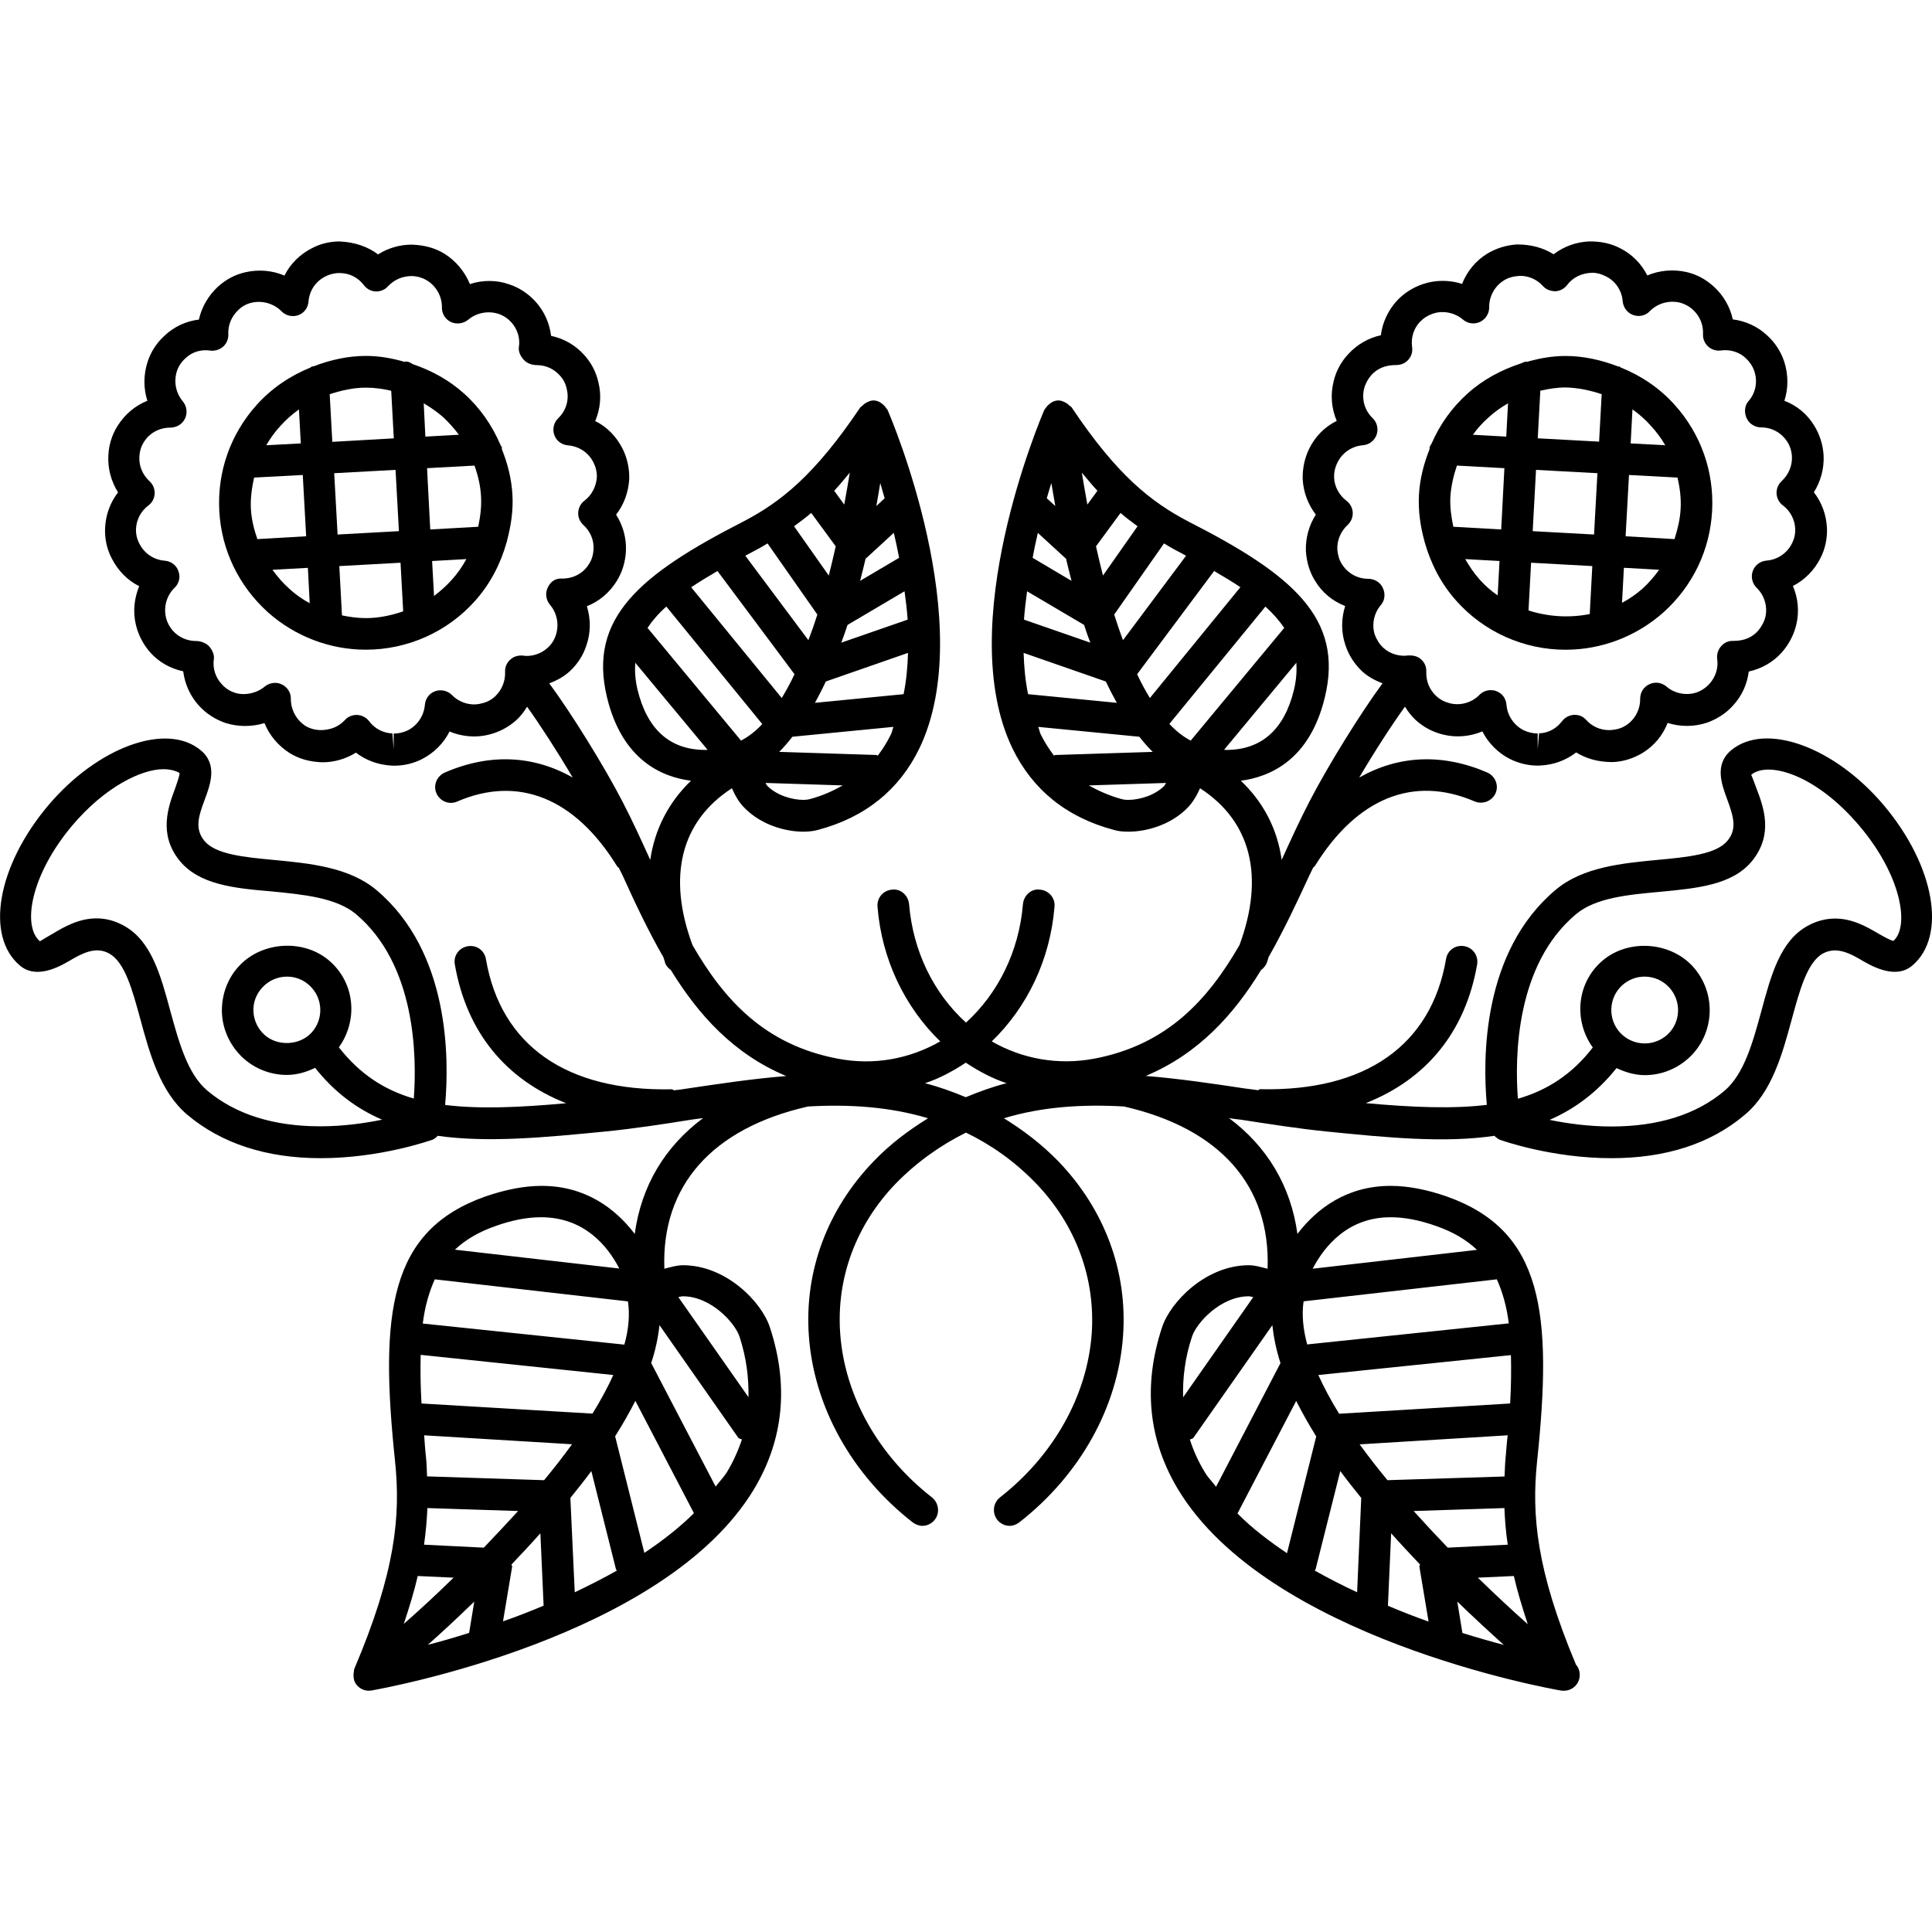 <svg xmlns="http://www.w3.org/2000/svg" class="svg replaced-svg" id="Capa_1" style="enable-background:new 0 0 190.811 190.811;" viewBox="0 0 190.811 190.811" x="0px" y="0px" width="190.811px" height="190.811px" xmlns:xlink="http://www.w3.org/1999/xlink" xmlns:xml="http://www.w3.org/XML/1998/namespace" xml:space="preserve" version="1.1">
<g>
	<g>
		<path d="M 186.064 79.546 c -4.89 -5.8 -11.703 -8.269 -15.095 -5.443 c -1.681 1.416 -0.919 3.385 -0.39 4.832 c 0.651 1.766 0.98 2.926 0.049 4.08 c -1.108 1.364 -3.946 1.632 -6.941 1.912 c -3.459 0.332 -7.368 0.694 -10.054 2.962 c -7.276 6.123 -7.197 16.7 -6.789 21.23 c -3.337 0.407 -7.276 0.256 -11.953 -0.171 c 5.943 -2.338 9.834 -7.002 10.997 -13.7 c 0.14 -0.853 -0.414 -1.656 -1.267 -1.803 c -0.901 -0.152 -1.668 0.427 -1.803 1.267 c -1.461 8.525 -7.952 13.092 -18.347 12.86 c -0.104 0 -0.146 0.085 -0.243 0.098 c -0.402 -0.062 -0.798 -0.11 -1.206 -0.158 c -3.215 -0.487 -6.533 -0.98 -9.864 -1.249 c 5.213 -2.186 8.708 -6.07 11.393 -10.467 c 0.226 -0.164 0.421 -0.384 0.542 -0.651 c 0.086 -0.207 0.135 -0.414 0.201 -0.628 c 1.498 -2.63 2.789 -5.379 4.013 -8.037 c 0.128 -0.268 0.244 -0.512 0.378 -0.779 c 0.061 -0.061 0.134 -0.113 0.183 -0.18 c 4.152 -6.71 9.742 -8.973 15.783 -6.366 c 0.779 0.316 1.698 -0.024 2.058 -0.816 c 0.341 -0.794 -0.036 -1.69 -0.821 -2.046 c -4.476 -1.927 -8.799 -1.684 -12.647 0.5 c 1.559 -2.646 3.245 -5.24 4.518 -7.003 c 0.293 0.484 0.64 0.935 1.066 1.327 c 0.767 0.704 1.698 1.19 2.716 1.435 c 1.278 0.316 2.654 0.194 3.86 -0.317 c 0.597 1.157 1.546 2.131 2.74 2.731 c 0.858 0.423 1.784 0.648 2.758 0.648 c 0.024 0 0.244 -0.012 0.269 -0.012 c 1.29 -0.07 2.49 -0.512 3.501 -1.291 c 0.998 0.621 2.204 0.953 3.538 0.953 c 0.012 0 0.012 0 0.023 0 c 1.023 -0.024 2.047 -0.338 2.99 -0.898 c 1.157 -0.713 2.01 -1.748 2.479 -2.969 c 1.242 0.393 2.594 0.405 3.896 -0.024 c 0.986 -0.362 1.888 -0.929 2.558 -1.689 c 0.871 -0.929 1.413 -2.131 1.559 -3.361 c 1.255 -0.28 2.399 -0.916 3.252 -1.875 c 0.682 -0.767 1.182 -1.696 1.438 -2.725 c 0.316 -1.303 0.183 -2.664 -0.329 -3.848 c 1.163 -0.6 2.106 -1.546 2.716 -2.743 c 0.475 -0.928 0.694 -1.952 0.646 -3.011 c -0.067 -1.291 -0.512 -2.499 -1.291 -3.504 c 0.67 -1.072 1.022 -2.326 0.962 -3.629 c -0.061 -1.059 -0.384 -2.07 -0.913 -2.926 c -0.688 -1.154 -1.718 -2.006 -2.96 -2.481 c 0.396 -1.233 0.396 -2.582 -0.018 -3.867 c -0.329 -0.995 -0.914 -1.894 -1.693 -2.594 c -0.925 -0.871 -2.119 -1.419 -3.386 -1.577 c -0.268 -1.221 -0.907 -2.351 -1.851 -3.215 c -0.792 -0.731 -1.699 -1.23 -2.728 -1.462 c -1.291 -0.292 -2.68 -0.173 -3.861 0.338 c -0.597 -1.172 -1.546 -2.134 -2.733 -2.713 c -0.853 -0.429 -1.814 -0.661 -3.021 -0.648 c -1.285 0.058 -2.49 0.5 -3.508 1.267 c -0.998 -0.63 -2.204 -0.968 -3.58 -0.968 c -0.012 0 -0.024 0 -0.036 0 c -1.048 0.064 -2.059 0.381 -2.936 0.91 c -1.15 0.707 -1.997 1.754 -2.484 2.987 c -1.242 -0.411 -2.654 -0.399 -3.86 0.015 c -0.992 0.329 -1.899 0.907 -2.606 1.681 c -0.864 0.962 -1.4 2.135 -1.553 3.374 c -1.229 0.268 -2.356 0.911 -3.221 1.867 c -0.719 0.767 -1.218 1.689 -1.455 2.73 c -0.323 1.315 -0.195 2.655 0.316 3.86 c -1.175 0.585 -2.113 1.525 -2.71 2.729 c -0.45 0.913 -0.682 1.954 -0.651 3.038 c 0.073 1.291 0.53 2.487 1.297 3.492 c -0.676 1.06 -1.029 2.311 -0.98 3.617 c 0.073 1.084 0.384 2.095 0.907 2.923 c 0.694 1.154 1.729 2.006 2.972 2.487 c -0.396 1.242 -0.408 2.594 0.019 3.849 c 0.316 0.986 0.901 1.894 1.687 2.63 c 0.591 0.524 1.267 0.886 1.985 1.154 c -2.156 2.92 -5.396 8.144 -7.234 11.703 c -0.943 1.827 -1.839 3.767 -2.728 5.736 c -0.42 -3.023 -1.778 -5.666 -4.031 -7.818 c 2.911 -0.387 6.808 -2.07 8.294 -8.236 c 1.911 -7.852 -3.265 -12.154 -13.481 -17.367 c -3.666 -1.921 -7.027 -4.545 -11.527 -11.273 c -0.061 -0.089 -0.161 -0.131 -0.237 -0.186 c -0.079 -0.094 -0.131 -0.131 -0.229 -0.207 c -0.325 -0.186 -0.648 -0.329 -0.962 -0.28 l 0 0 c -0.013 0 -0.013 0 -0.013 0 s 0 0 -0.012 0 c -0.374 0.048 -0.654 0.243 -0.91 0.499 c -0.067 0.061 -0.131 0.131 -0.161 0.204 c -0.052 0.076 -0.131 0.131 -0.174 0.225 c -0.374 0.862 -9.03 21.239 -3.139 33.442 c 1.985 4.07 5.337 6.795 10.001 8.034 c 0.433 0.134 0.907 0.177 1.462 0.177 c 1.687 0 4.098 -0.618 5.79 -2.326 c 0.561 -0.572 0.956 -1.254 1.267 -1.964 c 5.036 3.255 6.406 8.711 3.892 15.497 c -3.148 5.456 -7.174 9.841 -14.31 11.204 c -3.611 0.682 -7.14 0.03 -10.151 -1.699 c 3.483 -3.367 5.766 -8.043 6.196 -13.298 c 0.082 -0.874 -0.561 -1.611 -1.428 -1.69 c -0.847 -0.131 -1.607 0.561 -1.69 1.428 c -0.386 4.689 -2.469 8.83 -5.623 11.704 c -3.172 -2.874 -5.236 -7.015 -5.623 -11.704 c -0.083 -0.874 -0.844 -1.546 -1.69 -1.428 c -0.874 0.079 -1.498 0.816 -1.428 1.69 c 0.423 5.255 2.725 9.931 6.196 13.298 c -3.029 1.729 -6.546 2.399 -10.157 1.699 c -7.139 -1.363 -11.161 -5.748 -14.309 -11.204 c -2.518 -6.786 -1.148 -12.242 3.891 -15.497 c 0.311 0.71 0.697 1.41 1.267 1.964 c 1.69 1.708 4.083 2.326 5.791 2.326 c 0.551 0 1.029 -0.063 1.446 -0.177 c 4.665 -1.239 8.026 -3.964 10.002 -8.034 c 5.894 -12.203 -2.756 -32.599 -3.136 -33.442 c -0.042 -0.106 -0.131 -0.137 -0.167 -0.225 c -0.049 -0.092 -0.119 -0.144 -0.167 -0.204 c -0.25 -0.256 -0.548 -0.451 -0.91 -0.499 c -0.012 0 -0.012 0 -0.012 0 s 0 0 -0.012 0 l 0 0 c -0.308 -0.049 -0.648 0.094 -0.95 0.28 c -0.113 0.07 -0.167 0.131 -0.268 0.231 c -0.073 0.067 -0.149 0.106 -0.204 0.162 c -4.509 6.71 -7.87 9.353 -11.524 11.262 c -10.22 5.225 -15.396 9.526 -13.493 17.378 c 1.489 6.166 5.38 7.867 8.293 8.236 c -2.226 2.152 -3.581 4.795 -4.022 7.818 c -0.892 -1.952 -1.778 -3.909 -2.731 -5.736 c -1.839 -3.559 -5.087 -8.783 -7.246 -11.703 c 0.73 -0.268 1.422 -0.643 2.009 -1.172 c 0.779 -0.712 1.364 -1.62 1.668 -2.594 c 0.438 -1.254 0.426 -2.605 0.04 -3.848 c 1.203 -0.466 2.238 -1.34 2.941 -2.47 c 0.536 -0.858 0.862 -1.869 0.917 -2.986 c 0.058 -1.279 -0.292 -2.518 -0.971 -3.59 c 0.767 -0.974 1.215 -2.195 1.297 -3.504 c 0.031 -1.048 -0.201 -2.095 -0.648 -2.987 c -0.6 -1.202 -1.546 -2.183 -2.712 -2.749 c 0.511 -1.206 0.642 -2.533 0.311 -3.849 c -0.241 -1.047 -0.728 -1.957 -1.446 -2.73 c -0.84 -0.917 -1.927 -1.559 -3.224 -1.839 c -0.149 -1.255 -0.685 -2.457 -1.565 -3.413 c -0.704 -0.765 -1.602 -1.358 -2.579 -1.675 c -1.23 -0.438 -2.627 -0.438 -3.873 -0.024 c -0.505 -1.229 -1.379 -2.277 -2.5 -2.989 c -0.88 -0.542 -1.903 -0.859 -3.249 -0.907 c -1.175 0 -2.338 0.341 -3.325 0.965 c -1.011 -0.768 -2.29 -1.209 -3.784 -1.279 c -0.962 0 -1.891 0.219 -2.707 0.648 c -1.19 0.594 -2.171 1.546 -2.749 2.725 c -1.178 -0.512 -2.558 -0.63 -3.86 -0.332 c -1.017 0.226 -1.946 0.725 -2.731 1.443 c -0.935 0.883 -1.583 1.988 -1.863 3.233 c -1.267 0.152 -2.444 0.7 -3.373 1.574 c -0.779 0.697 -1.367 1.595 -1.69 2.591 c -0.417 1.291 -0.417 2.633 -0.024 3.854 c -1.206 0.475 -2.235 1.349 -2.944 2.481 c -0.548 0.868 -0.868 1.878 -0.911 2.962 c -0.064 1.291 0.292 2.533 0.959 3.604 c -0.768 0.987 -1.221 2.208 -1.279 3.505 c -0.049 1.06 0.17 2.082 0.648 2.999 c 0.612 1.215 1.553 2.177 2.719 2.761 c -0.49 1.185 -0.643 2.54 -0.317 3.854 c 0.244 0.996 0.743 1.946 1.428 2.713 c 0.834 0.917 1.933 1.559 3.236 1.839 c 0.155 1.254 0.697 2.457 1.559 3.398 c 0.685 0.755 1.583 1.346 2.594 1.696 c 1.251 0.405 2.643 0.405 3.873 0.019 c 0.478 1.196 1.352 2.243 2.506 2.974 c 0.91 0.554 1.939 0.862 3.23 0.898 c 1.172 0 2.326 -0.344 3.297 -0.953 c 0.993 0.767 2.208 1.208 3.504 1.279 c 0.024 0 0.231 0.012 0.244 0.012 c 0.986 0 1.921 -0.219 2.768 -0.648 c 1.184 -0.6 2.152 -1.574 2.731 -2.73 c 1.206 0.511 2.606 0.633 3.86 0.316 c 1.011 -0.244 1.945 -0.73 2.731 -1.434 c 0.423 -0.386 0.767 -0.843 1.066 -1.328 c 1.267 1.763 2.944 4.345 4.503 6.991 c -3.849 -2.183 -8.181 -2.426 -12.638 -0.487 c -0.786 0.356 -1.16 1.251 -0.819 2.046 c 0.35 0.791 1.267 1.16 2.046 0.815 c 6.028 -2.606 11.63 -0.356 15.783 6.366 c 0.048 0.088 0.131 0.125 0.191 0.192 c 0.125 0.256 0.25 0.5 0.381 0.767 c 1.203 2.658 2.493 5.407 4.01 8.038 c 0.079 0.207 0.131 0.401 0.191 0.627 c 0.131 0.28 0.326 0.487 0.551 0.651 c 2.704 4.396 6.171 8.281 11.396 10.468 c -3.334 0.268 -6.652 0.767 -9.877 1.248 c -0.393 0.067 -0.804 0.116 -1.196 0.158 c -0.106 -0.024 -0.137 -0.098 -0.25 -0.098 c -10.37 0.214 -16.879 -4.323 -18.337 -12.86 c -0.144 -0.84 -0.911 -1.425 -1.803 -1.266 c -0.861 0.146 -1.428 0.949 -1.267 1.802 c 1.16 6.698 5.051 11.362 10.994 13.7 c -4.683 0.427 -8.628 0.585 -11.953 0.171 c 0.399 -4.536 0.487 -15.107 -6.789 -21.229 c -2.701 -2.263 -6.61 -2.631 -10.06 -2.963 c -2.999 -0.28 -5.843 -0.548 -6.945 -1.912 c -0.922 -1.172 -0.606 -2.313 0.061 -4.079 c 0.536 -1.446 1.279 -3.435 -0.387 -4.832 c -3.367 -2.838 -10.205 -0.344 -15.089 5.443 c -5.026 5.968 -6.241 12.906 -2.78 15.811 c 1.352 1.146 3.215 0.512 4.82 -0.438 c 1.333 -0.791 2.661 -1.498 3.998 -0.755 c 1.543 0.864 2.286 3.604 3.078 6.516 c 0.911 3.349 1.946 7.148 4.64 9.414 c 3.361 2.825 7.794 4.28 13.162 4.28 c 5.907 0 10.827 -1.754 11.043 -1.826 c 0.201 -0.08 0.375 -0.22 0.511 -0.384 c 4.963 0.706 10.601 0.158 16.654 -0.433 c 2.746 -0.28 5.581 -0.706 8.418 -1.163 c 0.387 -0.049 0.755 -0.109 1.142 -0.152 c -3.791 2.825 -6.104 6.704 -6.753 11.436 c -1.927 -2.533 -4.89 -4.743 -9.198 -4.743 c -1.72 0 -3.583 0.371 -5.553 1.047 c -9.499 3.361 -10.464 11.479 -8.917 26.172 c 0.548 5.328 0.073 10.838 -4.022 20.471 c -0.048 0.098 -0.024 0.207 -0.048 0.305 c -0.021 0.109 -0.034 0.158 -0.034 0.256 c -0.012 0.384 0.058 0.719 0.289 1.011 h 0.012 c 0 0.013 0 0.013 0 0.013 c 0.305 0.383 0.752 0.584 1.209 0.584 c 0.094 0 0.173 -0.012 0.268 -0.023 c 1.172 -0.207 28.933 -5.188 37.774 -19.882 c 2.923 -4.871 3.458 -10.267 1.571 -15.978 c -0.804 -2.509 -4.326 -6.139 -8.585 -6.139 c -0.63 0 -1.23 0.195 -1.839 0.348 c -0.301 -8.221 4.738 -13.877 14.191 -16.026 c 4.059 -0.231 8.056 0.024 11.853 1.163 c -1.863 1.156 -3.678 2.479 -5.398 4.274 c -4.561 4.749 -6.829 10.839 -6.375 17.208 c 0.5 7.026 4.241 13.736 10.264 18.438 c 0.283 0.207 0.624 0.335 0.95 0.335 c 0.454 0 0.91 -0.207 1.221 -0.603 c 0.53 -0.676 0.393 -1.668 -0.274 -2.204 c -5.325 -4.153 -8.634 -10.06 -9.067 -16.216 c -0.387 -5.468 1.571 -10.729 5.514 -14.809 c 2.183 -2.223 4.506 -3.806 6.908 -5.006 c 2.433 1.182 4.738 2.765 6.909 5.006 c 3.93 4.08 5.879 9.341 5.514 14.809 c -0.433 6.138 -3.748 12.062 -9.067 16.216 c -0.667 0.536 -0.797 1.504 -0.268 2.204 c 0.305 0.39 0.767 0.603 1.221 0.603 c 0.344 0 0.667 -0.128 0.947 -0.335 c 6.028 -4.701 9.767 -11.411 10.26 -18.438 c 0.451 -6.363 -1.814 -12.459 -6.369 -17.208 c -1.72 -1.767 -3.534 -3.118 -5.398 -4.274 c 3.796 -1.151 7.792 -1.395 11.859 -1.163 c 9.45 2.155 14.485 7.806 14.182 16.026 c -0.615 -0.146 -1.206 -0.348 -1.852 -0.348 c -4.244 0 -7.758 3.63 -8.573 6.139 c -1.894 5.736 -1.352 11.106 1.571 15.978 c 8.841 14.693 36.596 19.675 37.776 19.882 c 0.092 0.012 0.171 0.023 0.269 0.023 c 0.03 0 0.055 0 0.079 0 c 0.864 0 1.559 -0.688 1.559 -1.559 c 0 -0.384 -0.128 -0.742 -0.371 -1.011 c -3.934 -9.377 -4.385 -14.821 -3.843 -20.058 c 1.547 -14.705 0.597 -22.811 -8.921 -26.184 c -1.942 -0.676 -3.812 -1.047 -5.541 -1.047 c -4.299 0 -7.271 2.21 -9.206 4.743 c -0.652 -4.731 -2.978 -8.61 -6.753 -11.436 c 0.383 0.062 0.755 0.122 1.139 0.152 c 2.85 0.438 5.656 0.883 8.421 1.163 c 6.053 0.609 11.691 1.169 16.647 0.433 c 0.141 0.146 0.317 0.28 0.518 0.384 c 0.195 0.072 5.115 1.826 11.04 1.826 c 5.37 0 9.804 -1.431 13.165 -4.28 c 2.703 -2.247 3.727 -6.065 4.64 -9.414 c 0.792 -2.911 1.534 -5.651 3.075 -6.516 c 1.346 -0.73 2.673 -0.036 3.994 0.755 c 1.613 0.938 3.477 1.584 4.835 0.438 C 192.306 92.453 191.082 85.514 186.064 79.546 Z M 104.239 74.566 c -0.062 0 -0.101 0.061 -0.144 0.061 c -0.487 -0.636 -0.916 -1.315 -1.303 -2.083 c -0.119 -0.231 -0.144 -0.511 -0.256 -0.755 l 9.989 0.975 c 0.42 0.536 0.877 1.06 1.327 1.495 L 104.239 74.566 Z M 122.505 57.991 l -8.938 10.948 c -0.438 -0.728 -0.871 -1.507 -1.261 -2.35 l 7.605 -10.193 C 120.856 56.944 121.739 57.479 122.505 57.991 Z M 101.096 64.482 l 8.117 2.825 c 0.347 0.728 0.706 1.428 1.09 2.107 l -8.766 -0.855 C 101.264 67.244 101.139 65.885 101.096 64.482 Z M 101.133 61.197 c 0.063 -0.922 0.183 -1.878 0.304 -2.801 l 5.633 3.324 c 0.183 0.597 0.39 1.172 0.615 1.751 L 101.133 61.197 Z M 104.226 49.978 l -0.843 -0.767 c 0.146 -0.523 0.307 -1.023 0.45 -1.507 C 103.952 48.418 104.083 49.186 104.226 49.978 Z M 105.237 55.141 c 0.013 0.012 0.03 0 0.043 0.012 c 0.161 0.731 0.362 1.474 0.548 2.213 l -3.839 -2.274 c 0.148 -0.843 0.328 -1.659 0.511 -2.463 L 105.237 55.141 Z M 127.803 68.099 c -0.95 3.958 -3.221 5.967 -6.698 5.967 c -0.091 0 -0.134 -0.012 -0.213 -0.012 l 7.143 -8.601 C 128.083 66.285 128.029 67.161 127.803 68.099 Z M 126.835 62.013 l -9.237 11.131 c -0.743 -0.387 -1.425 -0.923 -2.107 -1.647 l 9.487 -11.591 C 125.751 60.609 126.36 61.316 126.835 62.013 Z M 117.141 54.885 l -6.229 8.342 c -0.311 -0.816 -0.59 -1.671 -0.87 -2.53 l 4.92 -7.027 c 0.316 0.18 0.651 0.399 0.956 0.561 C 116.374 54.462 116.727 54.667 117.141 54.885 Z M 112.349 51.975 l -3.416 4.868 c -0.25 -0.959 -0.469 -1.939 -0.688 -2.887 l 2.424 -3.297 C 111.235 51.156 111.789 51.561 112.349 51.975 Z M 108.385 48.47 l -0.993 1.364 c -0.194 -1.096 -0.39 -2.159 -0.548 -3.154 C 107.362 47.286 107.892 47.947 108.385 48.47 Z M 111.429 78.999 c -0.353 0 -0.56 -0.052 -0.646 -0.076 c -1.218 -0.332 -2.265 -0.804 -3.251 -1.352 l 7.636 -0.244 c -0.073 0.089 -0.104 0.18 -0.171 0.28 C 114.06 78.56 112.532 78.999 111.429 78.999 Z M 136.389 59.745 c 0.396 -0.463 0.444 -1.124 0.188 -1.672 c -0.256 -0.575 -0.853 -0.91 -1.449 -0.91 c -1.077 0 -2.046 -0.551 -2.612 -1.474 c -0.256 -0.398 -0.401 -0.91 -0.438 -1.434 c -0.036 -0.91 0.341 -1.775 1.018 -2.411 c 0.347 -0.32 0.529 -0.768 0.505 -1.23 c -0.024 -0.447 -0.256 -0.892 -0.64 -1.172 c -0.693 -0.536 -1.169 -1.389 -1.199 -2.262 c -0.019 -0.536 0.098 -1.035 0.341 -1.522 c 0.469 -0.947 1.419 -1.595 2.503 -1.684 c 0.615 -0.048 1.139 -0.448 1.346 -1.023 c 0.207 -0.584 0.061 -1.227 -0.39 -1.659 c -0.779 -0.752 -1.096 -1.839 -0.841 -2.898 c 0.135 -0.512 0.378 -0.959 0.719 -1.352 c 0.585 -0.649 1.389 -0.987 2.399 -0.987 c 0.012 0 0.012 0 0.012 0 c 0.476 0 0.914 -0.155 1.23 -0.511 c 0.316 -0.344 0.45 -0.804 0.384 -1.267 c -0.128 -0.904 0.14 -1.8 0.755 -2.469 c 0.359 -0.377 0.779 -0.649 1.291 -0.828 c 0.998 -0.344 2.155 -0.113 2.978 0.584 c 0.463 0.402 1.12 0.487 1.681 0.231 c 0.548 -0.268 0.913 -0.828 0.907 -1.434 c -0.019 -1.083 0.548 -2.107 1.455 -2.667 c 0.414 -0.268 0.92 -0.411 1.596 -0.451 c 0.877 0 1.681 0.368 2.265 1.011 c 0.316 0.356 0.743 0.5 1.218 0.512 c 0.463 -0.024 0.89 -0.256 1.169 -0.624 c 0.555 -0.731 1.401 -1.172 2.473 -1.203 c 0.463 0 0.901 0.125 1.327 0.344 c 0.956 0.448 1.607 1.413 1.681 2.466 c 0.062 0.612 0.438 1.136 1.011 1.354 c 0.591 0.22 1.23 0.089 1.669 -0.368 c 0.761 -0.779 1.881 -1.096 2.953 -0.853 c 0.469 0.122 0.913 0.354 1.315 0.716 c 0.67 0.624 1.035 1.482 0.986 2.414 c -0.019 0.46 0.17 0.91 0.512 1.215 c 0.341 0.319 0.828 0.447 1.254 0.387 c 0.92 -0.125 1.827 0.155 2.466 0.767 c 0.39 0.369 0.664 0.78 0.835 1.267 c 0.353 1.047 0.134 2.18 -0.591 2.987 c -0.384 0.46 -0.42 1.12 -0.165 1.671 c 0.244 0.56 0.847 0.907 1.443 0.907 c 1.06 0 2.021 0.539 2.594 1.456 c 0.256 0.405 0.408 0.91 0.433 1.428 c 0.043 0.91 -0.335 1.787 -1.011 2.417 c -0.341 0.32 -0.523 0.762 -0.505 1.225 c 0.023 0.459 0.249 0.897 0.621 1.172 c 0.73 0.548 1.175 1.395 1.218 2.286 c 0.024 0.524 -0.086 1.023 -0.323 1.48 c -0.487 0.971 -1.431 1.607 -2.515 1.69 c -0.615 0.049 -1.145 0.447 -1.352 1.035 c -0.207 0.572 -0.055 1.215 0.384 1.656 c 0.767 0.73 1.102 1.854 0.858 2.889 c -0.134 0.511 -0.384 0.959 -0.731 1.364 c -0.572 0.648 -1.382 0.986 -2.398 0.986 c -0.006 0 -0.013 0 -0.013 0 c -0.475 -0.024 -0.913 0.155 -1.224 0.524 c -0.311 0.344 -0.444 0.804 -0.39 1.267 c 0.134 0.865 -0.152 1.787 -0.779 2.463 c -0.341 0.377 -0.779 0.667 -1.261 0.84 c -0.986 0.329 -2.174 0.113 -2.965 -0.584 c -0.476 -0.402 -1.133 -0.5 -1.688 -0.231 c -0.566 0.256 -0.913 0.804 -0.913 1.428 c 0.013 1.096 -0.536 2.095 -1.431 2.654 c -0.463 0.292 -0.95 0.424 -1.639 0.451 c -0.864 0 -1.674 -0.356 -2.253 -0.999 c -0.316 -0.344 -0.646 -0.512 -1.224 -0.512 c -0.45 0.037 -0.895 0.256 -1.175 0.637 c -0.548 0.73 -1.376 1.172 -2.266 1.19 l -0.134 1.571 v -1.559 c -0.499 0 -0.962 -0.113 -1.389 -0.317 c -0.949 -0.487 -1.607 -1.434 -1.692 -2.509 c -0.049 -0.636 -0.438 -1.16 -1.035 -1.364 c -0.152 -0.064 -0.341 -0.088 -0.523 -0.088 c -0.396 0 -0.816 0.158 -1.121 0.475 c -0.73 0.755 -1.856 1.083 -2.898 0.828 c -0.511 -0.125 -0.962 -0.353 -1.346 -0.704 c -0.676 -0.624 -1.035 -1.47 -0.998 -2.438 c 0.019 -0.447 -0.165 -0.904 -0.518 -1.203 c -0.348 -0.32 -0.798 -0.399 -1.255 -0.386 c -0.864 0.137 -1.814 -0.149 -2.472 -0.755 c -0.384 -0.356 -0.658 -0.804 -0.847 -1.303 C 135.463 61.681 135.689 60.548 136.389 59.745 Z M 70.861 56.396 l 7.608 10.193 c -0.393 0.843 -0.825 1.623 -1.261 2.35 l -8.942 -10.936 C 69.034 57.479 69.926 56.944 70.861 56.396 Z M 81.559 67.307 l 8.12 -2.825 c -0.043 1.403 -0.167 2.762 -0.436 4.077 l -8.756 0.855 C 80.856 68.735 81.224 68.035 81.559 67.307 Z M 88.799 55.092 l -3.852 2.274 c 0.186 -0.74 0.384 -1.482 0.548 -2.213 c 0.013 -0.012 0.031 0 0.043 -0.012 l 2.737 -2.518 C 88.47 53.427 88.638 54.249 88.799 55.092 Z M 86.549 49.978 c 0.143 -0.792 0.274 -1.559 0.387 -2.274 c 0.137 0.483 0.292 0.983 0.436 1.507 L 86.549 49.978 Z M 83.706 61.72 l 5.629 -3.324 c 0.131 0.922 0.244 1.878 0.308 2.801 l -6.555 2.274 C 83.307 62.886 83.511 62.311 83.706 61.72 Z M 78.262 72.763 l 9.977 -0.975 c -0.1 0.244 -0.131 0.524 -0.255 0.755 c -0.375 0.767 -0.804 1.446 -1.291 2.083 c -0.064 0 -0.101 -0.061 -0.143 -0.061 l -9.597 -0.308 C 77.4 73.823 77.839 73.299 78.262 72.763 Z M 79.982 78.922 c -0.097 0.024 -0.304 0.076 -0.648 0.076 c -1.096 0 -2.624 -0.438 -3.559 -1.392 c -0.088 -0.101 -0.113 -0.191 -0.167 -0.28 l 7.63 0.244 C 82.248 78.125 81.2 78.6 79.982 78.922 Z M 83.931 46.68 c -0.159 0.996 -0.356 2.059 -0.551 3.154 l -0.99 -1.364 C 82.884 47.947 83.414 47.286 83.931 46.68 Z M 80.119 50.66 l 2.42 3.297 c -0.219 0.947 -0.436 1.928 -0.685 2.887 l -3.431 -4.868 C 78.987 51.561 79.541 51.156 80.119 50.66 Z M 75.805 53.67 l 4.92 7.027 c -0.28 0.88 -0.572 1.714 -0.886 2.53 l -6.229 -8.342 c 0.417 -0.231 0.779 -0.423 1.224 -0.654 C 75.157 54.07 75.488 53.85 75.805 53.67 Z M 65.81 59.906 l 9.472 11.603 c -0.648 0.707 -1.364 1.254 -2.095 1.635 l -9.234 -11.131 C 64.412 61.316 65.018 60.609 65.81 59.906 Z M 62.96 68.099 c -0.222 -0.938 -0.274 -1.814 -0.222 -2.646 l 7.146 8.601 c -0.088 0 -0.131 0.012 -0.213 0.012 C 66.172 74.066 63.922 72.057 62.96 68.099 Z M 50.404 65.143 c -0.356 0.304 -0.539 0.755 -0.518 1.19 c 0.037 0.95 -0.326 1.815 -0.992 2.451 c -0.387 0.356 -0.843 0.588 -1.358 0.691 c -0.999 0.28 -2.165 -0.073 -2.896 -0.828 c -0.417 -0.423 -1.072 -0.585 -1.644 -0.387 c -0.594 0.207 -0.986 0.73 -1.035 1.361 c -0.094 1.072 -0.73 2.025 -1.689 2.512 c -0.42 0.204 -0.904 0.316 -1.392 0.316 v 1.559 l -0.125 -1.571 c -0.91 -0.037 -1.738 -0.466 -2.29 -1.197 c -0.28 -0.374 -0.703 -0.6 -1.172 -0.63 c -0.037 0 -0.061 0 -0.085 0 c -0.426 0 -0.861 0.18 -1.154 0.511 c -0.594 0.643 -1.397 0.987 -2.433 0.987 H 31.61 c -0.499 -0.016 -0.986 -0.149 -1.428 -0.405 c -0.911 -0.594 -1.458 -1.592 -1.458 -2.688 c 0.012 -0.63 -0.356 -1.172 -0.91 -1.428 c -0.551 -0.268 -1.206 -0.155 -1.684 0.231 c -0.804 0.679 -2.046 0.904 -2.944 0.597 c -0.518 -0.167 -0.953 -0.46 -1.303 -0.865 c -0.612 -0.651 -0.898 -1.586 -0.761 -2.463 c 0.063 -0.438 -0.168 -0.904 -0.46 -1.242 c -0.295 -0.332 -0.831 -0.536 -1.279 -0.536 c -0.904 0 -1.696 -0.356 -2.271 -0.975 c -0.359 -0.398 -0.615 -0.877 -0.722 -1.364 c -0.25 -1.059 0.085 -2.17 0.846 -2.913 c 0.445 -0.411 0.606 -1.072 0.387 -1.645 c -0.198 -0.587 -0.728 -0.986 -1.352 -1.035 c -1.099 -0.088 -2.022 -0.718 -2.515 -1.702 c -0.228 -0.438 -0.347 -0.935 -0.323 -1.458 c 0.049 -0.913 0.487 -1.741 1.215 -2.289 c 0.381 -0.28 0.6 -0.694 0.625 -1.173 c 0.024 -0.456 -0.155 -0.91 -0.5 -1.221 c -0.679 -0.63 -1.06 -1.498 -1.008 -2.408 c 0.024 -0.536 0.167 -1.035 0.436 -1.452 c 0.56 -0.91 1.522 -1.44 2.643 -1.44 c 0.642 -0.027 1.172 -0.35 1.434 -0.91 c 0.256 -0.551 0.17 -1.206 -0.216 -1.678 c -0.707 -0.837 -0.917 -1.945 -0.594 -2.986 c 0.162 -0.487 0.441 -0.91 0.85 -1.279 c 0.648 -0.618 1.531 -0.898 2.469 -0.755 c 0.435 0.055 0.91 -0.088 1.251 -0.393 c 0.344 -0.304 0.53 -0.755 0.512 -1.208 c -0.049 -0.917 0.319 -1.791 0.999 -2.42 c 0.387 -0.375 0.834 -0.6 1.303 -0.709 c 1.047 -0.244 2.189 0.073 2.956 0.853 c 0.417 0.438 1.084 0.582 1.663 0.375 c 0.575 -0.21 0.956 -0.743 0.999 -1.352 c 0.088 -1.081 0.725 -2.022 1.708 -2.488 c 0.393 -0.207 1.029 -0.35 1.479 -0.313 c 0.904 0.024 1.72 0.462 2.274 1.184 c 0.28 0.375 0.7 0.606 1.172 0.63 c 0.463 0.012 0.911 -0.162 1.218 -0.511 c 0.609 -0.648 1.406 -1.011 2.387 -1.011 c 0.012 0 0.012 0 0.012 0 c 0.548 0.033 1.047 0.183 1.471 0.45 c 0.91 0.561 1.474 1.583 1.455 2.667 c -0.006 0.618 0.347 1.172 0.895 1.428 c 0.563 0.244 1.212 0.158 1.69 -0.222 c 0.825 -0.694 1.945 -0.917 2.987 -0.594 c 0.499 0.167 0.919 0.45 1.26 0.816 c 0.63 0.682 0.91 1.592 0.768 2.484 c -0.067 0.441 0.173 0.901 0.475 1.233 c 0.292 0.35 0.84 0.536 1.285 0.536 c 0.889 0 1.689 0.362 2.274 1.011 c 0.35 0.374 0.588 0.815 0.691 1.339 c 0.268 1.047 -0.055 2.14 -0.84 2.896 c -0.436 0.417 -0.594 1.072 -0.387 1.656 c 0.207 0.582 0.743 0.974 1.358 1.023 c 1.099 0.095 2.028 0.719 2.515 1.696 c 0.231 0.463 0.347 0.962 0.329 1.453 c -0.061 0.91 -0.505 1.766 -1.208 2.301 c -0.375 0.28 -0.606 0.707 -0.63 1.172 c -0.036 0.463 0.155 0.91 0.5 1.23 c 0.679 0.621 1.06 1.483 1.011 2.375 c -0.024 0.561 -0.17 1.072 -0.444 1.483 c -0.554 0.911 -1.513 1.446 -2.661 1.446 c -0.685 -0.048 -1.172 0.332 -1.428 0.911 c -0.262 0.551 -0.162 1.194 0.237 1.684 c 0.691 0.807 0.911 1.939 0.579 2.975 c -0.149 0.475 -0.429 0.922 -0.816 1.267 c -0.661 0.612 -1.623 0.911 -2.475 0.767 C 51.196 64.713 50.739 64.823 50.404 65.143 Z M 31.634 111.238 c -4.619 0 -8.379 -1.182 -11.167 -3.532 c -1.946 -1.644 -2.804 -4.798 -3.641 -7.843 c -0.959 -3.556 -1.876 -6.929 -4.558 -8.418 c -0.886 -0.5 -1.796 -0.743 -2.731 -0.743 c -1.75 0 -3.206 0.841 -4.345 1.522 c -0.462 0.271 -1.172 0.679 -1.248 0.739 c -1.778 -1.494 -0.91 -6.551 3.172 -11.41 c 3.249 -3.858 6.884 -5.587 9.024 -5.587 c 0.691 0 1.261 0.183 1.589 0.368 c 0.031 0.244 -0.255 1.011 -0.429 1.522 c -0.667 1.79 -1.689 4.509 0.429 7.14 c 1.946 2.387 5.407 2.73 9.079 3.041 c 3.142 0.308 6.378 0.612 8.342 2.238 c 5.906 4.972 6.031 14.008 5.718 18.222 c -2.935 -0.853 -5.337 -2.424 -7.401 -5.061 c 1.866 -2.594 1.629 -6.211 -0.804 -8.427 c -2.5 -2.302 -6.759 -2.095 -9.061 0.408 c -1.166 1.254 -1.738 2.898 -1.684 4.615 c 0.076 1.692 0.819 3.275 2.077 4.445 c 1.184 1.084 2.731 1.687 4.335 1.687 c 0.977 0 1.933 -0.28 2.792 -0.7 c 1.921 2.43 4.141 4.049 6.616 5.121 C 36.019 110.933 33.924 111.238 31.634 111.238 Z M 26.105 102.189 c -0.649 -0.597 -1.035 -1.419 -1.075 -2.29 c -0.043 -0.876 0.262 -1.698 0.868 -2.362 c 0.636 -0.694 1.51 -1.083 2.451 -1.083 c 0.822 0 1.607 0.304 2.208 0.864 c 1.352 1.229 1.44 3.324 0.216 4.664 C 29.588 103.273 27.393 103.364 26.105 102.189 Z M 70.681 146.823 l -6.366 -12.203 c 0.423 -1.278 0.685 -2.521 0.816 -3.744 l 7.782 11.118 c 0.101 0.128 0.244 0.098 0.362 0.171 c -0.375 1.12 -0.861 2.204 -1.492 3.245 C 71.466 145.921 71.022 146.348 70.681 146.823 Z M 42.939 126.351 l 19.08 2.18 c 0.192 1.303 0.076 2.733 -0.356 4.269 l -19.909 -2.082 C 41.974 128.958 42.397 127.569 42.939 126.351 Z M 60.573 135.801 c -0.566 1.242 -1.248 2.509 -2.058 3.812 l -16.885 -0.999 c -0.106 -1.777 -0.119 -3.349 -0.082 -4.804 L 60.573 135.801 Z M 53.738 146.189 l -11.56 -0.377 c -0.031 -0.628 -0.037 -1.255 -0.098 -1.815 c -0.094 -0.815 -0.134 -1.485 -0.188 -2.24 l 14.602 0.883 C 55.635 143.827 54.712 145.008 53.738 146.189 Z M 47.783 152.851 l -5.903 -0.292 c 0.186 -1.304 0.28 -2.484 0.332 -3.617 l 8.958 0.292 C 50.048 150.463 48.918 151.664 47.783 152.851 Z M 41.255 155.652 l 3.541 0.164 c -1.714 1.687 -3.392 3.222 -4.917 4.567 C 40.439 158.703 40.926 157.101 41.255 155.652 Z M 46.842 158.178 l -0.511 3.094 c -1.458 0.463 -2.844 0.858 -4.077 1.176 C 43.618 161.242 45.176 159.792 46.842 158.178 Z M 50.52 154.513 c 0.95 -0.999 1.902 -2.016 2.85 -3.081 l 0.319 7.148 c -1.354 0.572 -2.694 1.096 -4.01 1.547 l 0.904 -5.407 C 50.583 154.653 50.52 154.592 50.52 154.513 Z M 56.332 147.943 c 0.706 -0.877 1.416 -1.766 2.07 -2.655 l 2.433 9.694 c 0.012 0.049 0.067 0.073 0.094 0.134 c -1.367 0.768 -2.746 1.468 -4.165 2.144 L 56.332 147.943 Z M 60.752 141.854 c 0.743 -1.176 1.41 -2.338 1.998 -3.502 l 5.785 11.095 c -1.428 1.425 -3.118 2.728 -4.896 3.922 L 60.752 141.854 Z M 48.931 121.09 c 1.617 -0.579 3.124 -0.871 4.503 -0.871 c 4.259 0 6.573 2.825 7.73 5.066 l -16.237 -1.863 C 45.983 122.429 47.298 121.663 48.931 121.09 Z M 73.043 132.026 c 0.679 2.082 0.91 4.049 0.88 5.967 l -6.929 -9.889 c 0.137 -0.012 0.301 -0.078 0.438 -0.078 C 70.218 128.026 72.599 130.656 73.043 132.026 Z M 147.831 126.351 c 0.548 1.218 0.962 2.606 1.182 4.348 l -19.912 2.082 c -0.408 -1.522 -0.548 -2.953 -0.353 -4.256 L 147.831 126.351 Z M 119.01 145.428 c -0.651 -1.06 -1.139 -2.144 -1.491 -3.246 c 0.104 -0.091 0.262 -0.061 0.347 -0.182 l 7.794 -11.119 c 0.134 1.205 0.39 2.466 0.804 3.744 L 120.1 146.84 C 119.742 146.348 119.303 145.934 119.01 145.428 Z M 128.016 138.359 c 0.597 1.175 1.242 2.325 1.979 3.507 l -2.887 11.533 c -1.771 -1.193 -3.465 -2.473 -4.89 -3.922 L 128.016 138.359 Z M 129.934 154.982 l 2.437 -9.694 c 0.657 0.89 1.363 1.778 2.07 2.655 l -0.408 9.316 c -1.425 -0.67 -2.808 -1.364 -4.184 -2.144 C 129.855 155.049 129.922 155.031 129.934 154.982 Z M 142.984 152.851 c -1.139 -1.182 -2.26 -2.388 -3.367 -3.617 l 8.963 -0.292 c 0.049 1.133 0.134 2.313 0.329 3.617 L 142.984 152.851 Z M 148.695 144.009 c -0.061 0.572 -0.066 1.2 -0.104 1.814 l -11.557 0.365 c -0.975 -1.169 -1.894 -2.362 -2.753 -3.538 l 14.627 -0.895 C 148.805 142.511 148.774 143.194 148.695 144.009 Z M 137.394 151.432 c 0.949 1.065 1.905 2.082 2.85 3.081 c 0 0.079 -0.073 0.134 -0.062 0.207 l 0.908 5.432 c -1.315 -0.463 -2.661 -0.986 -4.014 -1.56 L 137.394 151.432 Z M 143.927 158.178 c 1.669 1.614 3.239 3.058 4.598 4.281 c -1.242 -0.329 -2.618 -0.719 -4.092 -1.182 L 143.927 158.178 Z M 145.956 155.816 l 3.556 -0.164 c 0.329 1.443 0.815 3.051 1.376 4.762 C 149.34 159.038 147.691 157.502 145.956 155.816 Z M 149.146 138.614 l -16.886 1.012 c -0.815 -1.304 -1.491 -2.582 -2.058 -3.824 l 19.022 -1.967 C 149.261 135.265 149.25 136.836 149.146 138.614 Z M 123.34 128.026 c 0.134 0 0.292 0.066 0.438 0.078 l -6.93 9.901 c -0.049 -1.931 0.183 -3.897 0.877 -5.991 C 118.165 130.656 120.551 128.026 123.34 128.026 Z M 137.339 120.219 c 1.388 0 2.886 0.292 4.512 0.871 c 1.638 0.572 2.953 1.339 4.024 2.35 l -16.233 1.863 C 130.824 123.05 133.137 120.219 137.339 120.219 Z M 91.357 106.981 c 1.428 -0.469 2.755 -1.188 4.028 -2.027 c 1.272 0.84 2.612 1.559 4.028 2.027 c -1.373 0.348 -2.713 0.834 -4.028 1.383 C 94.063 107.815 92.721 107.329 91.357 106.981 Z M 187.008 92.921 c -0.256 -0.013 -0.944 -0.408 -1.425 -0.679 c -1.169 -0.683 -2.594 -1.522 -4.342 -1.522 c -0.932 0 -1.863 0.243 -2.728 0.73 c -2.691 1.483 -3.599 4.856 -4.562 8.431 c -0.834 3.045 -1.687 6.199 -3.641 7.855 c -2.789 2.35 -6.546 3.52 -11.168 3.52 c -2.289 0 -4.384 -0.305 -6.102 -0.652 c 2.467 -1.071 4.695 -2.709 6.613 -5.115 c 0.883 0.414 1.814 0.695 2.795 0.695 c 1.613 0 3.142 -0.604 4.335 -1.688 c 2.606 -2.387 2.777 -6.454 0.391 -9.061 c -2.302 -2.502 -6.559 -2.728 -9.073 -0.408 c -2.417 2.211 -2.655 5.834 -0.792 8.428 c -2.033 2.631 -4.463 4.214 -7.398 5.061 c -0.316 -4.202 -0.188 -13.238 5.718 -18.207 c 1.942 -1.653 5.194 -1.945 8.337 -2.231 c 3.671 -0.351 7.143 -0.67 9.085 -3.057 c 2.125 -2.631 1.126 -5.325 0.426 -7.146 c -0.177 -0.5 -0.469 -1.267 -0.523 -1.352 c 1.656 -1.385 6.375 -0.07 10.704 5.063 C 187.757 86.418 188.627 91.469 187.008 92.921 Z M 159.997 101.982 c -1.218 -1.34 -1.133 -3.435 0.207 -4.664 c 0.621 -0.561 1.406 -0.864 2.217 -0.864 c 0.919 0 1.809 0.377 2.447 1.083 c 1.218 1.34 1.146 3.423 -0.194 4.652 c -0.621 0.561 -1.413 0.864 -2.229 0.864 C 161.5 103.053 160.642 102.665 159.997 101.982 Z"/>
		<path d="M 140.676 53.439 c 0 0.049 0.036 0.076 0.036 0.125 c 0.603 2.107 1.607 4.089 3.117 5.772 c 2.74 3.081 6.674 4.835 10.79 4.835 c 3.562 0 7.003 -1.318 9.67 -3.693 c 2.887 -2.594 4.598 -6.146 4.805 -10.02 c 0.207 -3.86 -1.097 -7.575 -3.678 -10.449 c -1.474 -1.659 -3.307 -2.889 -5.322 -3.705 c -0.079 -0.024 -0.122 -0.112 -0.188 -0.112 c -0.037 0 -0.067 0 -0.092 0 c 0 0 0 0 -0.006 0 c -1.662 -0.637 -3.397 -1.035 -5.2 -1.035 c -1.31 0 -2.582 0.231 -3.818 0.587 c -0.03 0 -0.042 -0.027 -0.066 -0.027 c -0.226 0.015 -0.359 0.134 -0.53 0.183 c -1.937 0.636 -3.738 1.595 -5.261 2.975 c -1.547 1.391 -2.728 3.054 -3.531 4.905 c -0.073 0.146 -0.201 0.283 -0.22 0.475 c 0 0.037 0.019 0.052 0.019 0.076 c -0.572 1.428 -0.975 2.95 -1.06 4.546 c -0.085 1.559 0.134 3.081 0.536 4.545 C 140.676 53.427 140.676 53.427 140.676 53.439 Z M 165.982 50.285 c -0.055 1.02 -0.298 1.994 -0.603 2.959 l -4.828 -0.28 l 0.334 -6.053 l 4.793 0.256 C 165.91 48.175 166.049 49.222 165.982 50.285 Z M 157.433 52.791 l -6.059 -0.332 l 0.329 -6.053 l 6.064 0.329 L 157.433 52.791 Z M 148.263 52.292 l -4.726 -0.268 c -0.207 -0.974 -0.347 -1.958 -0.292 -2.987 c 0.073 -1.06 0.316 -2.082 0.646 -3.054 l 4.688 0.256 L 148.263 52.292 Z M 144.713 55.217 l 3.385 0.192 l -0.183 3.398 c -0.646 -0.448 -1.235 -0.959 -1.76 -1.547 C 145.583 56.627 145.121 55.933 144.713 55.217 Z M 150.96 60.292 l 0.256 -4.716 l 6.046 0.332 l -0.255 4.737 C 154.998 61.047 152.915 60.914 150.96 60.292 Z M 160.198 59.538 l 0.183 -3.462 l 3.483 0.195 c -0.47 0.654 -1.023 1.303 -1.656 1.875 C 161.592 58.694 160.91 59.151 160.198 59.538 Z M 164.466 43.974 l -3.416 -0.18 l 0.177 -3.361 c 0.663 0.472 1.303 1.022 1.863 1.671 C 163.614 42.67 164.083 43.307 164.466 43.974 Z M 158.188 38.929 l -0.256 4.689 l -6.059 -0.329 l 0.256 -4.701 c 0.804 -0.183 1.632 -0.32 2.473 -0.32 C 155.844 38.287 157.043 38.554 158.188 38.929 Z M 148.939 39.833 l -0.177 3.288 l -3.294 -0.183 c 0.444 -0.624 0.968 -1.203 1.577 -1.739 C 147.618 40.676 148.263 40.22 148.939 39.833 Z"/>
		<path d="M 49.585 44.266 c -0.012 -0.144 -0.131 -0.231 -0.173 -0.365 c -0.816 -1.891 -2 -3.617 -3.581 -5.033 c -1.477 -1.33 -3.215 -2.277 -5.063 -2.901 c -0.204 -0.122 -0.387 -0.256 -0.633 -0.256 c -0.04 0 -0.07 0 -0.101 0 c -0.024 0 -0.04 0.027 -0.076 0.027 c -1.227 -0.356 -2.5 -0.587 -3.809 -0.587 c -1.802 0 -3.541 0.399 -5.2 1.035 c -0.006 0 -0.006 0 -0.006 0 c -0.024 0 -0.058 0 -0.094 0 c -0.088 0 -0.131 0.088 -0.186 0.113 c -2.009 0.816 -3.842 2.046 -5.325 3.705 c -2.582 2.874 -3.885 6.589 -3.681 10.449 c 0.207 3.873 1.927 7.426 4.807 10.02 c 2.67 2.375 6.104 3.693 9.673 3.693 c 4.113 0 8.05 -1.754 10.781 -4.823 c 1.507 -1.684 2.524 -3.666 3.118 -5.785 c 0 -0.049 0.049 -0.076 0.049 -0.125 c 0 -0.012 -0.012 -0.012 -0.012 -0.024 c 0.387 -1.458 0.63 -2.986 0.536 -4.545 c -0.088 -1.598 -0.481 -3.105 -1.06 -4.545 C 49.561 44.305 49.585 44.291 49.585 44.266 Z M 24.781 50.285 c -0.061 -1.063 0.095 -2.11 0.313 -3.118 l 4.808 -0.256 l 0.335 6.053 l -4.819 0.28 C 25.083 52.279 24.839 51.305 24.781 50.285 Z M 33.007 46.735 l 6.059 -0.329 l 0.332 6.053 l -6.056 0.332 L 33.007 46.735 Z M 42.178 46.239 l 4.683 -0.256 c 0.35 0.972 0.593 1.994 0.648 3.054 c 0.058 1.023 -0.073 2.007 -0.28 2.987 l -4.737 0.268 L 42.178 46.239 Z M 45.32 42.938 l -3.31 0.183 l -0.162 -3.288 c 0.661 0.387 1.322 0.843 1.921 1.367 C 44.336 41.736 44.86 42.314 45.32 42.938 Z M 38.637 38.594 l 0.256 4.7 l -6.074 0.344 l -0.256 -4.704 c 1.166 -0.381 2.344 -0.648 3.58 -0.648 C 37.002 38.287 37.833 38.405 38.637 38.594 Z M 29.527 40.433 l 0.18 3.361 l -3.41 0.18 c 0.386 -0.667 0.84 -1.303 1.379 -1.888 C 28.236 41.456 28.867 40.905 29.527 40.433 Z M 26.909 56.277 l 3.498 -0.195 l 0.18 3.498 c -0.703 -0.386 -1.404 -0.865 -2.006 -1.428 C 27.932 57.58 27.393 56.944 26.909 56.277 Z M 33.774 60.777 l -0.262 -4.868 l 6.046 -0.332 l 0.262 4.801 c -1.172 0.399 -2.399 0.669 -3.666 0.669 C 35.346 61.047 34.554 60.941 33.774 60.777 Z M 42.866 58.859 l -0.189 -3.45 l 3.386 -0.192 c -0.405 0.728 -0.88 1.428 -1.44 2.043 C 44.081 57.86 43.493 58.39 42.866 58.859 Z"/>
	</g>
</g>
<g>
</g>
<g>
</g>
<g>
</g>
<g>
</g>
<g>
</g>
<g>
</g>
<g>
</g>
<g>
</g>
<g>
</g>
<g>
</g>
<g>
</g>
<g>
</g>
<g>
</g>
<g>
</g>
<g>
</g>
</svg>